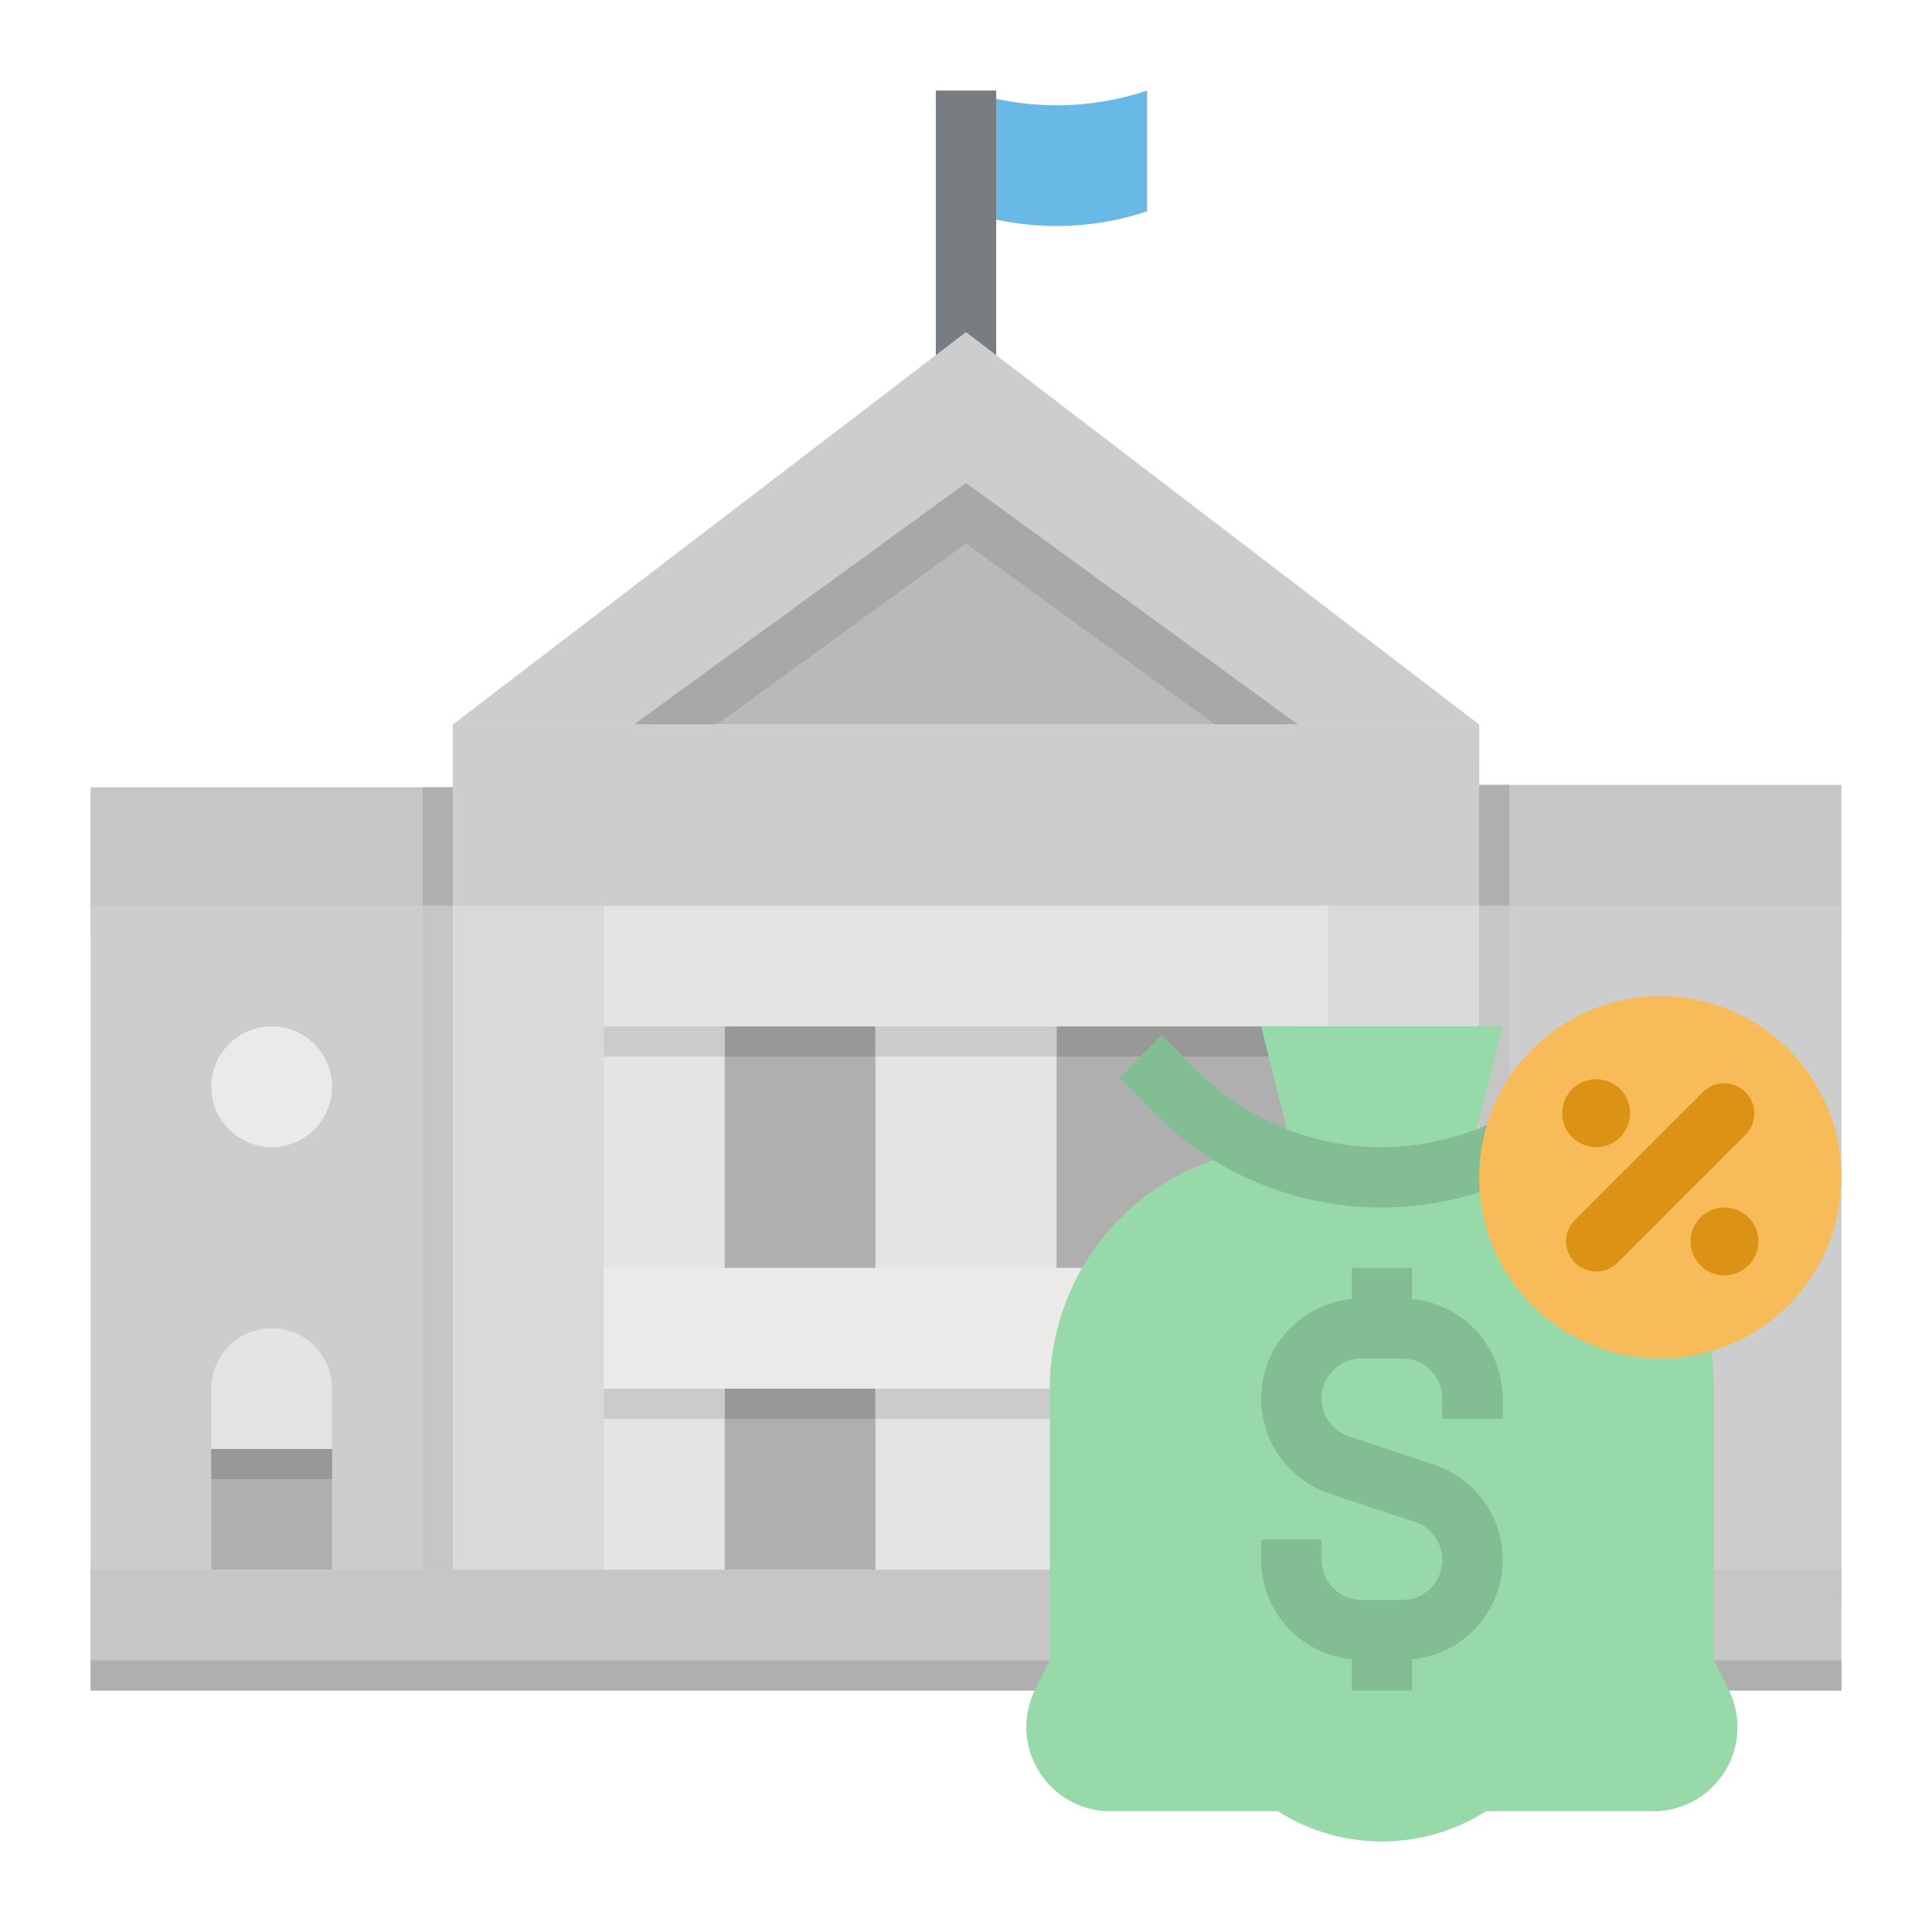 <svg height="512" viewBox="0 0 512 512" width="512" xmlns="http://www.w3.org/2000/svg"><path d="m24 208.634h104v39.366h-104z" fill="#c6c6c6"/><path d="m384 208h104v40h-104z" fill="#c6c6c6"/><path d="m304 56a75.893 75.893 0 0 1 -48 0v-32a75.893 75.893 0 0 0 48 0z" fill="#69b9e7"/><path d="m248 24h16v80h-16z" fill="#787d82"/><path d="m256 88-136 104v8h272v-8z" fill="#cdcdcd"/><path d="m168 192 88-64 88 64v8h-176z" fill="#a8a8a8"/><path d="m333 200-77-56-77 56z" fill="#b9b9b9"/><path d="m24 240h464v184h-464z" fill="#cdcdcd"/><path d="m120 192h272v232h-272z" fill="#d9d9d9"/><path d="m192 272h160v144h-160z" fill="#afafaf"/><path d="m192 368h96v8h-96z" fill="#989898"/><path d="m192 272h152v8h-152z" fill="#989898"/><path d="m232 272h48v144h-48z" fill="#e4e4e2"/><path d="m160 272h32v144h-32z" fill="#e4e4e2"/><g fill="#cbcbcb"><path d="m160 272h32v8h-32z"/><path d="m232 272h48v8h-48z"/><path d="m160 368h32v8h-32z"/><path d="m232 368h48v8h-48z"/></g><path d="m160 240h192v32h-192z" fill="#e4e4e2"/><path d="m160 336h192v32h-192z" fill="#eaeae8"/><path d="m56 384h32v32h-32z" fill="#afafaf"/><path d="m56 384h32v8h-32z" fill="#989898"/><path d="m24 416h464v32h-464z" fill="#c6c6c6"/><path d="m24 440h464v8h-464z" fill="#afafaf"/><path d="m120 192h272v48h-272z" fill="#cdcdcd"/><circle cx="440" cy="296" fill="none" r="16" stroke="#000" stroke-linejoin="round" stroke-width="2"/><path d="m88 384h-32v-16a16 16 0 0 1 16-16 16 16 0 0 1 16 16z" fill="#e4e4e2"/><circle cx="72" cy="288" fill="#eaeae8" r="16"/><path d="m112 240h8v176h-8z" fill="#c6c6c6"/><path d="m112 208.634h8v31.366h-8z" fill="#afafaf"/><path d="m392 240h8v176h-8z" fill="#c6c6c6"/><path d="m392 208h8v32h-8z" fill="#afafaf"/><path d="m454.224 440v-72a64 64 0 0 0 -64-64l8-32h-64l8 32a64 64 0 0 0 -64 64v72l-3.871 7.742a22.286 22.286 0 0 0 -1.209 17.017 22.29 22.29 0 0 0 21.146 15.241h44.341a51.586 51.586 0 0 0 55.186 0h44.341a22.29 22.29 0 0 0 21.142-15.241 22.286 22.286 0 0 0 -1.209-17.017z" fill="#97d9a9"/><path d="m398.227 376v-5.406a26.537 26.537 0 0 0 -24-26.331v-8.263h-16v8.262a26.52 26.52 0 0 0 -5.821 51.574l22.571 7.508a10.6 10.6 0 0 1 -3.352 20.656h-10.805a10.6 10.6 0 0 1 -10.593-10.594v-5.406h-16v5.406a26.536 26.536 0 0 0 24 26.332v8.262h16v-8.263a26.517 26.517 0 0 0 5.812-51.573l-22.57-7.508a10.6 10.6 0 0 1 3.351-20.656h10.805a10.61 10.61 0 0 1 10.6 10.594v5.406z" fill="#83bd93"/><path d="m366.227 320a84.73 84.73 0 0 1 -60.289-24.969l-9.368-9.375 11.313-11.312 9.367 9.375a68.831 68.831 0 0 0 48.977 20.281 69.723 69.723 0 0 0 48.973-20.281l9.375-9.375 11.313 11.312-9.375 9.375a85.838 85.838 0 0 1 -60.286 24.969z" fill="#83bd93"/><circle cx="440" cy="312" fill="#f8bb59" r="48"/><circle cx="423" cy="295" fill="#dc9315" r="9"/><circle cx="457" cy="329" fill="#dc9315" r="9"/><path d="m423.031 336.969a8 8 0 0 1 -5.656-13.657l33.937-33.937a8 8 0 0 1 11.313 11.313l-33.937 33.937a7.975 7.975 0 0 1 -5.657 2.344z" fill="#dc9315"/></svg>